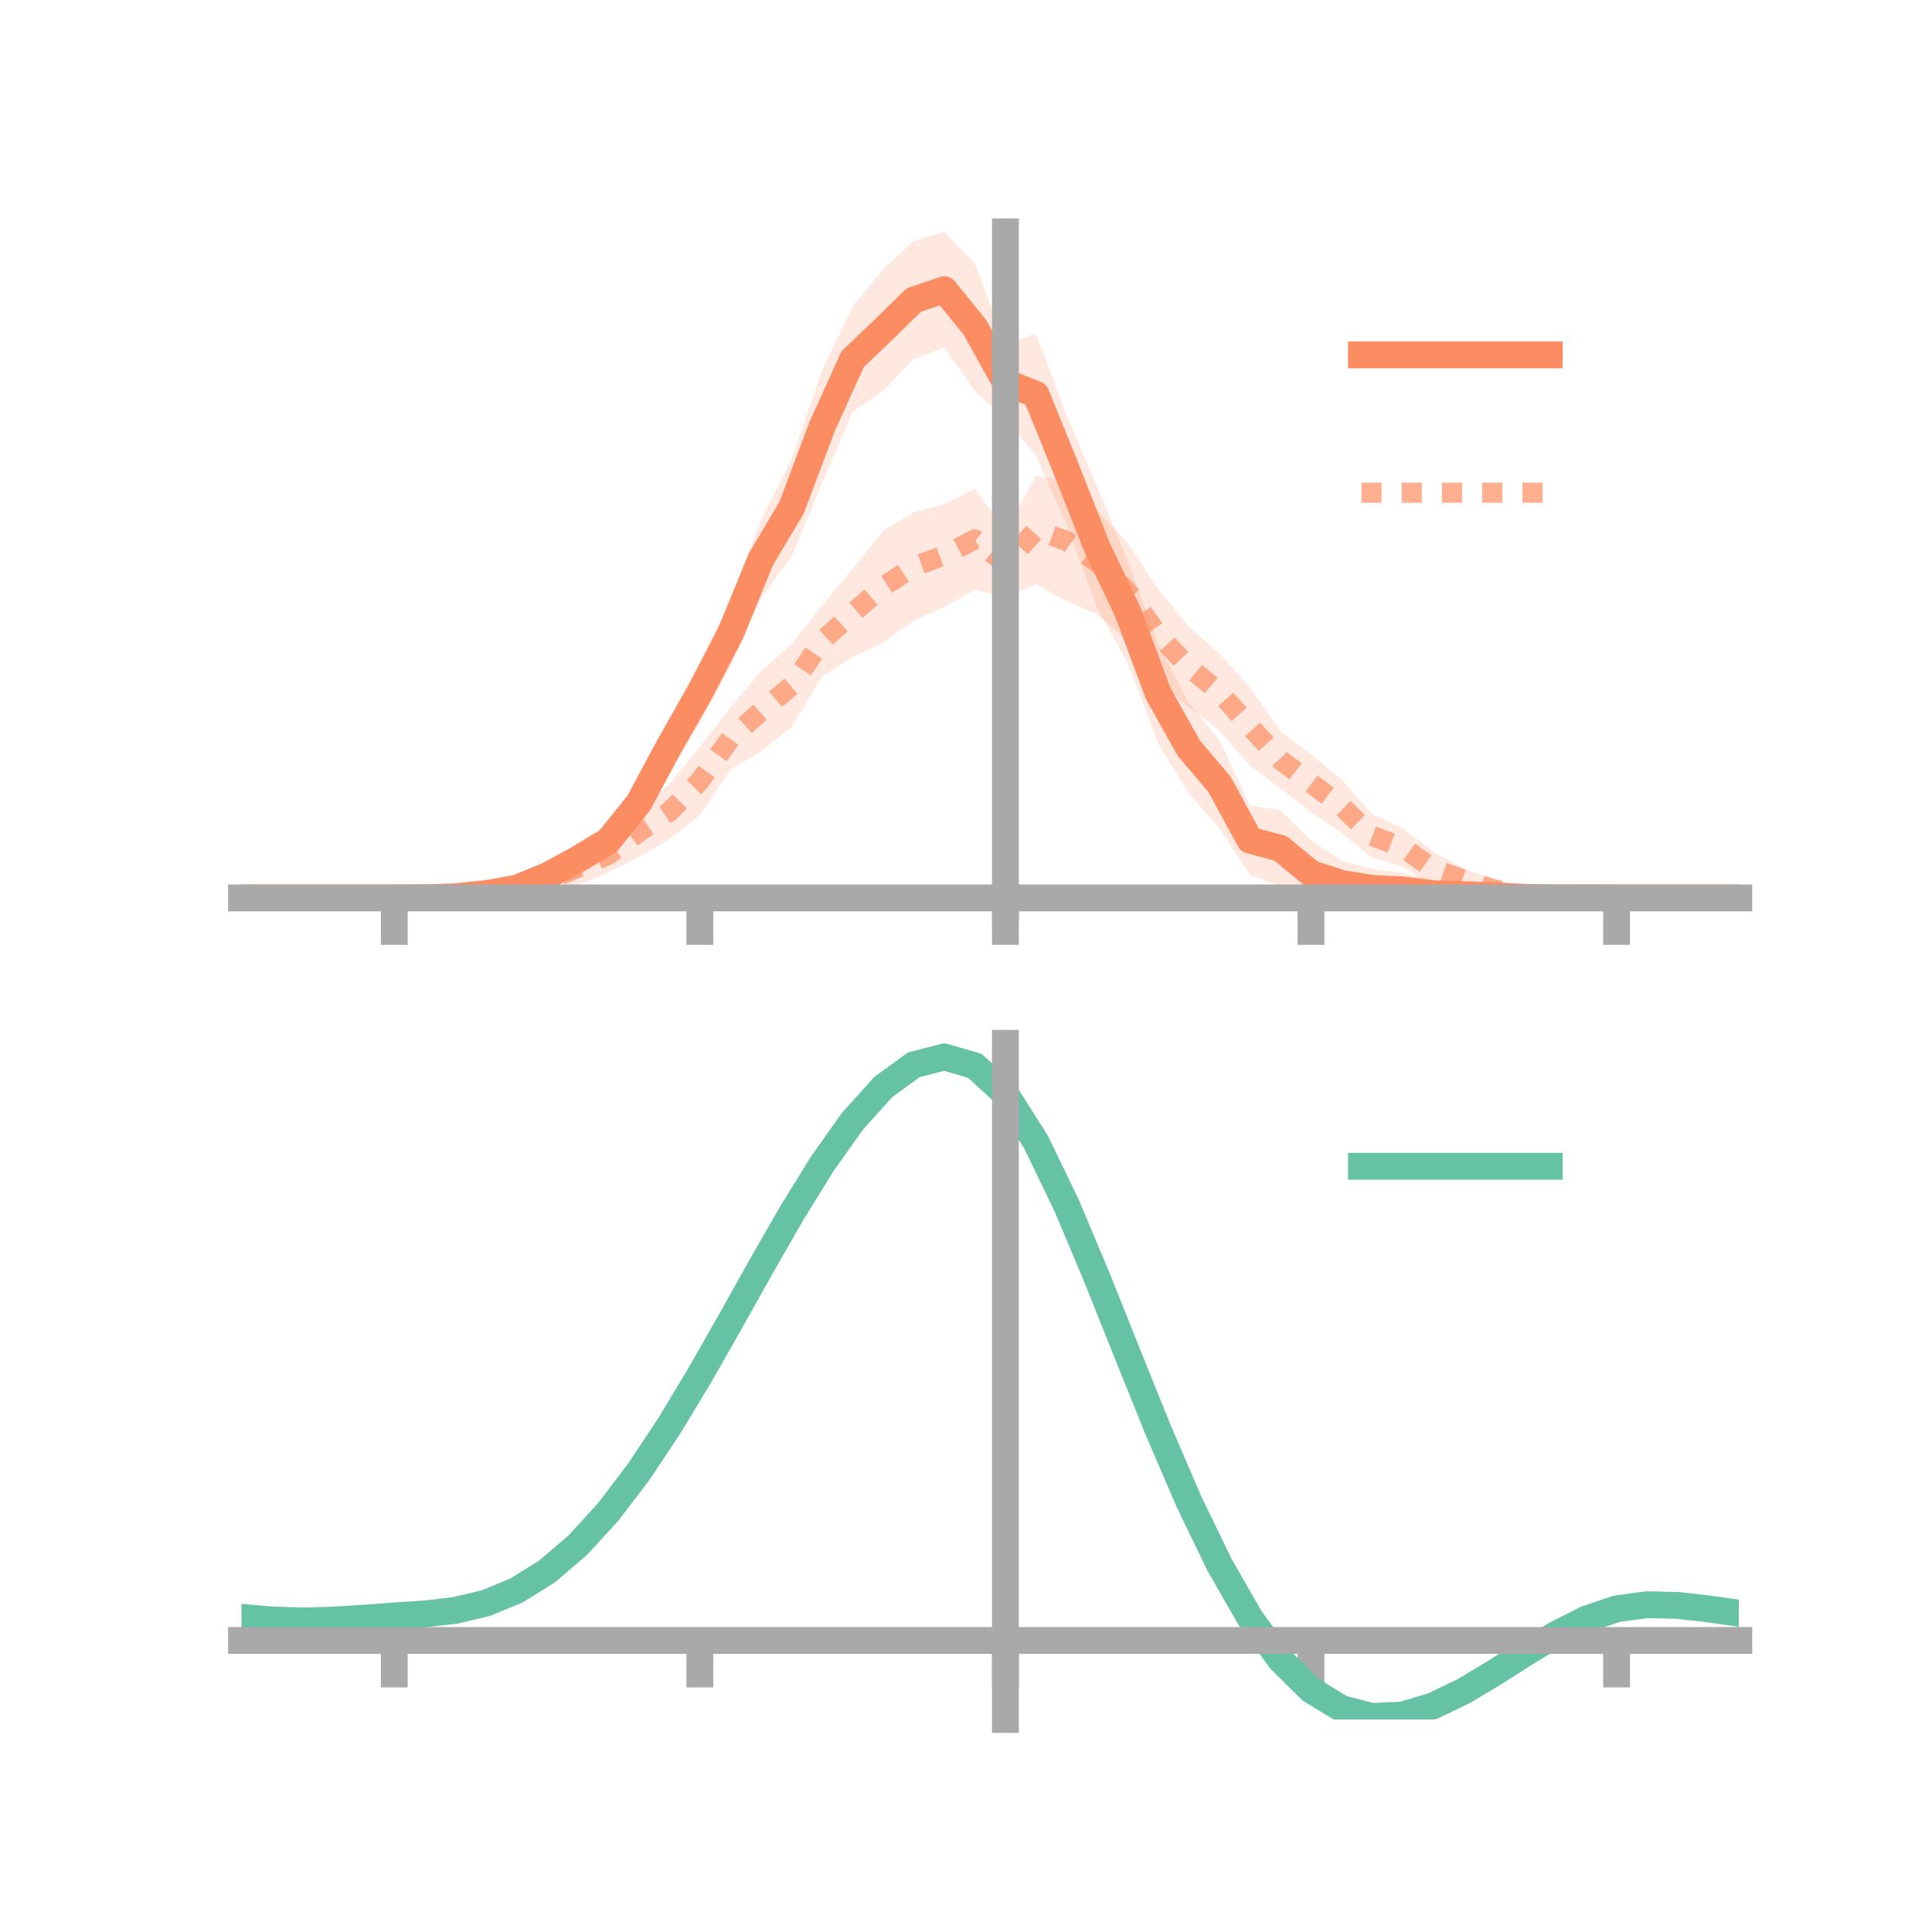 <?xml version="1.0" encoding="utf-8" standalone="no"?>
<!DOCTYPE svg PUBLIC "-//W3C//DTD SVG 1.1//EN"
  "http://www.w3.org/Graphics/SVG/1.1/DTD/svg11.dtd">
<!-- Created with matplotlib (https://matplotlib.org/) -->
<svg height="144pt" version="1.1" viewBox="0 0 144 144" width="144pt" xmlns="http://www.w3.org/2000/svg" xmlns:xlink="http://www.w3.org/1999/xlink">
 <defs>
  <style type="text/css">*{stroke-linecap:butt;stroke-linejoin:round;}</style>
 </defs>
 <g id="figure_1">
  <g id="patch_1">
   <path d="M 0 144 
L 144 144 
L 144 0 
L 0 0 
z
" style="fill:none;"/>
  </g>
  <g id="axes_1">
   <g id="patch_2">
    <path d="M 18 67.68 
L 129.6 67.68 
L 129.6 17.28 
L 18 17.28 
z
" style="fill:none;"/>
   </g>
   <g id="PolyCollection_1">
    <path clip-path="url(#pd0eb37a07a)" d="M 18 66.924 
L 18 66.924 
L 20.278 66.924 
L 22.555 66.924 
L 24.833 66.924 
L 27.11 66.924 
L 29.388 66.923 
L 31.665 66.82 
L 33.943 66.652 
L 36.22 66.254 
L 38.498 65.724 
L 40.776 64.498 
L 43.053 62.795 
L 45.331 61.402 
L 47.608 58.223 
L 49.886 53.524 
L 52.163 49.341 
L 54.441 44.748 
L 56.718 38.765 
L 58.996 34.218 
L 61.273 27.589 
L 63.551 22.838 
L 65.829 20.072 
L 68.106 17.968 
L 70.384 17.28 
L 72.661 19.64 
L 74.939 25.705 
L 77.216 24.874 
L 79.494 30.961 
L 81.771 36.283 
L 84.049 41.788 
L 86.327 47.966 
L 88.604 52.399 
L 90.882 55.146 
L 93.159 60.043 
L 95.437 60.391 
L 97.714 62.647 
L 99.992 64.15 
L 102.269 64.774 
L 104.547 65.071 
L 106.824 65.56 
L 109.102 65.969 
L 111.38 66.279 
L 113.657 66.554 
L 115.935 66.748 
L 118.212 66.838 
L 120.49 66.922 
L 122.767 66.924 
L 125.045 66.924 
L 127.322 66.924 
L 129.6 66.924 
L 129.6 66.924 
L 129.6 66.924 
L 127.322 66.924 
L 125.045 66.924 
L 122.767 66.924 
L 120.49 66.927 
L 118.212 66.995 
L 115.935 67.097 
L 113.657 67.214 
L 111.38 67.262 
L 109.102 67.395 
L 106.824 67.68 
L 104.547 67.583 
L 102.269 67.667 
L 99.992 67.544 
L 97.714 67.559 
L 95.437 66.065 
L 93.159 65.2 
L 90.882 61.737 
L 88.604 59.123 
L 86.327 55.419 
L 84.049 49.389 
L 81.771 45.327 
L 79.494 39.089 
L 77.216 33.923 
L 74.939 31.276 
L 72.661 29.145 
L 70.384 25.895 
L 68.106 26.766 
L 65.829 29.117 
L 63.551 30.703 
L 61.273 36.012 
L 58.996 41.477 
L 56.718 44.579 
L 54.441 49.691 
L 52.163 53.88 
L 49.886 57.681 
L 47.608 61.473 
L 45.331 63.973 
L 43.053 65.302 
L 40.776 66.056 
L 38.498 66.693 
L 36.22 66.951 
L 33.943 67.026 
L 31.665 67.008 
L 29.388 66.925 
L 27.11 66.924 
L 24.833 66.924 
L 22.555 66.924 
L 20.278 66.924 
L 18 66.924 
z
" style="fill:#fc8d62;fill-opacity:0.2;"/>
   </g>
   <g id="PolyCollection_2">
    <path clip-path="url(#pd0eb37a07a)" d="M 18 66.924 
L 18 66.924 
L 20.278 66.924 
L 22.555 66.924 
L 24.833 66.924 
L 27.11 66.924 
L 29.388 66.924 
L 31.665 66.846 
L 33.943 66.562 
L 36.22 66.196 
L 38.498 65.4 
L 40.776 64.658 
L 43.053 63.38 
L 45.331 62.381 
L 47.608 60.177 
L 49.886 58.454 
L 52.163 55.653 
L 54.441 52.736 
L 56.718 50.027 
L 58.996 48.024 
L 61.273 45.142 
L 63.551 42.406 
L 65.829 39.551 
L 68.106 38.187 
L 70.384 37.573 
L 72.661 36.423 
L 74.939 39.59 
L 77.216 35.474 
L 79.494 35.848 
L 81.771 38.027 
L 84.049 40.446 
L 86.327 43.91 
L 88.604 46.711 
L 90.882 48.715 
L 93.159 51.223 
L 95.437 54.515 
L 97.714 56.215 
L 99.992 58.093 
L 102.269 60.681 
L 104.547 61.721 
L 106.824 63.478 
L 109.102 64.731 
L 111.38 65.585 
L 113.657 66.264 
L 115.935 66.699 
L 118.212 66.852 
L 120.49 66.924 
L 122.767 66.924 
L 125.045 66.924 
L 127.322 66.924 
L 129.6 66.924 
L 129.6 66.924 
L 129.6 66.924 
L 127.322 66.924 
L 125.045 66.924 
L 122.767 66.924 
L 120.49 66.925 
L 118.212 66.981 
L 115.935 67.053 
L 113.657 67.029 
L 111.38 67.007 
L 109.102 66.426 
L 106.824 66.035 
L 104.547 64.594 
L 102.269 63.926 
L 99.992 62.089 
L 97.714 60.524 
L 95.437 58.756 
L 93.159 57.063 
L 90.882 54.462 
L 88.604 52.698 
L 86.327 50.722 
L 84.049 47.762 
L 81.771 45.796 
L 79.494 44.789 
L 77.216 43.564 
L 74.939 44.489 
L 72.661 43.981 
L 70.384 45.22 
L 68.106 46.284 
L 65.829 47.897 
L 63.551 48.979 
L 61.273 50.428 
L 58.996 54.212 
L 56.718 56.007 
L 54.441 57.367 
L 52.163 60.764 
L 49.886 62.565 
L 47.608 63.866 
L 45.331 65.047 
L 43.053 65.985 
L 40.776 66.615 
L 38.498 66.816 
L 36.22 66.999 
L 33.943 67.032 
L 31.665 66.979 
L 29.388 66.924 
L 27.11 66.924 
L 24.833 66.924 
L 22.555 66.924 
L 20.278 66.924 
L 18 66.924 
z
" style="fill:#fc8d62;fill-opacity:0.2;"/>
   </g>
   <g id="matplotlib.axis_1">
    <g id="xtick_1">
     <g id="line2d_1">
      <defs>
       <path d="M 0 0 
L 0 3.5 
" id="m65af0cced4" style="stroke:#a9a9a9;stroke-width:2;"/>
      </defs>
      <g>
       <use style="fill:#a9a9a9;stroke:#a9a9a9;stroke-width:2;" x="29.388" xlink:href="#m65af0cced4" y="66.924"/>
      </g>
     </g>
    </g>
    <g id="xtick_2">
     <g id="line2d_2">
      <g>
       <use style="fill:#a9a9a9;stroke:#a9a9a9;stroke-width:2;" x="52.163" xlink:href="#m65af0cced4" y="66.924"/>
      </g>
     </g>
    </g>
    <g id="xtick_3">
     <g id="line2d_3">
      <g>
       <use style="fill:#a9a9a9;stroke:#a9a9a9;stroke-width:2;" x="74.939" xlink:href="#m65af0cced4" y="66.924"/>
      </g>
     </g>
    </g>
    <g id="xtick_4">
     <g id="line2d_4">
      <g>
       <use style="fill:#a9a9a9;stroke:#a9a9a9;stroke-width:2;" x="97.714" xlink:href="#m65af0cced4" y="66.924"/>
      </g>
     </g>
    </g>
    <g id="xtick_5">
     <g id="line2d_5">
      <g>
       <use style="fill:#a9a9a9;stroke:#a9a9a9;stroke-width:2;" x="120.49" xlink:href="#m65af0cced4" y="66.924"/>
      </g>
     </g>
    </g>
   </g>
   <g id="matplotlib.axis_2"/>
   <g id="line2d_6">
    <path clip-path="url(#pd0eb37a07a)" d="M 18 66.924 
L 20.278 66.924 
L 22.555 66.924 
L 24.833 66.924 
L 27.11 66.924 
L 29.388 66.924 
L 31.665 66.914 
L 33.943 66.839 
L 36.22 66.603 
L 38.498 66.208 
L 40.776 65.277 
L 43.053 64.048 
L 45.331 62.688 
L 47.608 59.848 
L 49.886 55.602 
L 52.163 51.611 
L 54.441 47.22 
L 56.718 41.672 
L 58.996 37.848 
L 61.273 31.8 
L 63.551 26.771 
L 65.829 24.594 
L 68.106 22.367 
L 70.384 21.588 
L 72.661 24.392 
L 74.939 28.49 
L 77.216 29.399 
L 79.494 35.025 
L 81.771 40.805 
L 84.049 45.588 
L 86.327 51.692 
L 88.604 55.761 
L 90.882 58.441 
L 93.159 62.622 
L 95.437 63.228 
L 97.714 65.103 
L 99.992 65.847 
L 102.269 66.221 
L 104.547 66.327 
L 106.824 66.62 
L 109.102 66.682 
L 111.38 66.77 
L 113.657 66.884 
L 115.935 66.923 
L 118.212 66.916 
L 120.49 66.925 
L 122.767 66.924 
L 125.045 66.924 
L 127.322 66.924 
L 129.6 66.924 
" style="fill:none;stroke:#fc8d62;stroke-linecap:square;stroke-width:2;"/>
   </g>
   <g id="line2d_7">
    <path clip-path="url(#pd0eb37a07a)" d="M 18 66.924 
L 20.278 66.924 
L 22.555 66.924 
L 24.833 66.924 
L 27.11 66.924 
L 29.388 66.924 
L 31.665 66.912 
L 33.943 66.797 
L 36.22 66.597 
L 38.498 66.108 
L 40.776 65.637 
L 43.053 64.682 
L 45.331 63.714 
L 47.608 62.021 
L 49.886 60.509 
L 52.163 58.209 
L 54.441 55.052 
L 56.718 53.017 
L 58.996 51.118 
L 61.273 47.785 
L 63.551 45.693 
L 65.829 43.724 
L 68.106 42.236 
L 70.384 41.396 
L 72.661 40.202 
L 74.939 42.039 
L 77.216 39.519 
L 79.494 40.319 
L 81.771 41.912 
L 84.049 44.104 
L 86.327 47.316 
L 88.604 49.705 
L 90.882 51.588 
L 93.159 54.143 
L 95.437 56.636 
L 97.714 58.37 
L 99.992 60.091 
L 102.269 62.303 
L 104.547 63.158 
L 106.824 64.757 
L 109.102 65.578 
L 111.38 66.296 
L 113.657 66.646 
L 115.935 66.876 
L 118.212 66.917 
L 120.49 66.924 
L 122.767 66.924 
L 125.045 66.924 
L 127.322 66.924 
L 129.6 66.924 
" style="fill:none;stroke:#fc8d62;stroke-dasharray:1.5,1.5;stroke-dashoffset:0;stroke-opacity:0.7;stroke-width:1.5;"/>
   </g>
   <g id="patch_3">
    <path d="M 74.939 67.68 
L 74.939 17.28 
" style="fill:none;stroke:#a9a9a9;stroke-linecap:square;stroke-linejoin:miter;stroke-width:2;"/>
   </g>
   <g id="patch_4">
    <path d="M 129.6 67.68 
L 129.6 17.28 
" style="fill:none;"/>
   </g>
   <g id="patch_5">
    <path d="M 18 66.924 
L 129.6 66.924 
" style="fill:none;stroke:#a9a9a9;stroke-linecap:square;stroke-linejoin:miter;stroke-width:2;"/>
   </g>
   <g id="patch_6">
    <path d="M 18 17.28 
L 129.6 17.28 
" style="fill:none;"/>
   </g>
   <g id="legend_1">
    <g id="line2d_8">
     <path d="M 101.475 26.449 
L 115.475 26.449 
" style="fill:none;stroke:#fc8d62;stroke-linecap:square;stroke-width:2;"/>
    </g>
    <g id="line2d_9"/>
    <g id="text_1">
     <!--   -->
     <g transform="translate(121.075 28.899)scale(0.07 -0.07)">
      <defs>
       <path id="DejaVuSans-32"/>
      </defs>
      <use xlink:href="#DejaVuSans-32"/>
     </g>
    </g>
    <g id="line2d_10">
     <path d="M 101.475 36.724 
L 115.475 36.724 
" style="fill:none;stroke:#fc8d62;stroke-dasharray:1.5,1.5;stroke-dashoffset:0;stroke-opacity:0.7;stroke-width:1.5;"/>
    </g>
    <g id="line2d_11"/>
    <g id="text_2">
     <!--   -->
     <g transform="translate(121.075 39.174)scale(0.07 -0.07)">
      <use xlink:href="#DejaVuSans-32"/>
     </g>
    </g>
   </g>
  </g>
  <g id="axes_2">
   <g id="patch_7">
    <path d="M 18 128.16 
L 129.6 128.16 
L 129.6 77.76 
L 18 77.76 
z
" style="fill:none;"/>
   </g>
   <g id="PolyCollection_3">
    <path clip-path="url(#p86288140de)" d="M 18 120.584 
L 18 120.502 
L 20.278 120.713 
L 22.555 120.785 
L 24.833 120.722 
L 27.11 120.566 
L 29.388 120.389 
L 31.665 120.235 
L 33.943 119.963 
L 36.22 119.415 
L 38.498 118.464 
L 40.776 117.019 
L 43.053 115.029 
L 45.331 112.485 
L 47.608 109.418 
L 49.886 105.897 
L 52.163 102.021 
L 54.441 97.921 
L 56.718 93.75 
L 58.996 89.684 
L 61.273 85.912 
L 63.551 82.632 
L 65.829 80.047 
L 68.106 78.358 
L 70.384 77.76 
L 72.661 78.439 
L 74.939 80.562 
L 77.216 84.208 
L 79.494 88.998 
L 81.771 94.497 
L 84.049 100.298 
L 86.327 106.041 
L 88.604 111.43 
L 90.882 116.228 
L 93.159 120.268 
L 95.437 123.447 
L 97.714 125.725 
L 99.992 127.124 
L 102.269 127.717 
L 104.547 127.611 
L 106.824 126.942 
L 109.102 125.86 
L 111.38 124.525 
L 113.657 123.099 
L 115.935 121.74 
L 118.212 120.6 
L 120.49 119.829 
L 122.767 119.526 
L 125.045 119.583 
L 127.322 119.848 
L 129.6 120.19 
L 129.6 120.299 
L 129.6 120.299 
L 127.322 119.982 
L 125.045 119.735 
L 122.767 119.686 
L 120.49 119.993 
L 118.212 120.774 
L 115.935 121.945 
L 113.657 123.355 
L 111.38 124.837 
L 109.102 126.224 
L 106.824 127.347 
L 104.547 128.041 
L 102.269 128.16 
L 99.992 127.577 
L 97.714 126.2 
L 95.437 123.975 
L 93.159 120.892 
L 90.882 116.988 
L 88.604 112.356 
L 86.327 107.154 
L 84.049 101.603 
L 81.771 95.992 
L 79.494 90.668 
L 77.216 86.027 
L 74.939 82.495 
L 72.661 80.445 
L 70.384 79.793 
L 68.106 80.372 
L 65.829 81.997 
L 63.551 84.477 
L 61.273 87.616 
L 58.996 91.219 
L 56.718 95.094 
L 54.441 99.063 
L 52.163 102.96 
L 49.886 106.641 
L 47.608 109.984 
L 45.331 112.899 
L 43.053 115.324 
L 40.776 117.231 
L 38.498 118.628 
L 36.22 119.556 
L 33.943 120.091 
L 31.665 120.352 
L 29.388 120.495 
L 27.11 120.656 
L 24.833 120.793 
L 22.555 120.843 
L 20.278 120.775 
L 18 120.584 
z
" style="fill:#66c2a5;fill-opacity:0.2;"/>
   </g>
   <g id="matplotlib.axis_3">
    <g id="xtick_6">
     <g id="line2d_12">
      <g>
       <use style="fill:#a9a9a9;stroke:#a9a9a9;stroke-width:2;" x="29.388" xlink:href="#m65af0cced4" y="122.272"/>
      </g>
     </g>
    </g>
    <g id="xtick_7">
     <g id="line2d_13">
      <g>
       <use style="fill:#a9a9a9;stroke:#a9a9a9;stroke-width:2;" x="52.163" xlink:href="#m65af0cced4" y="122.272"/>
      </g>
     </g>
    </g>
    <g id="xtick_8">
     <g id="line2d_14">
      <g>
       <use style="fill:#a9a9a9;stroke:#a9a9a9;stroke-width:2;" x="74.939" xlink:href="#m65af0cced4" y="122.272"/>
      </g>
     </g>
    </g>
    <g id="xtick_9">
     <g id="line2d_15">
      <g>
       <use style="fill:#a9a9a9;stroke:#a9a9a9;stroke-width:2;" x="97.714" xlink:href="#m65af0cced4" y="122.272"/>
      </g>
     </g>
    </g>
    <g id="xtick_10">
     <g id="line2d_16">
      <g>
       <use style="fill:#a9a9a9;stroke:#a9a9a9;stroke-width:2;" x="120.49" xlink:href="#m65af0cced4" y="122.272"/>
      </g>
     </g>
    </g>
   </g>
   <g id="matplotlib.axis_4"/>
   <g id="line2d_17">
    <path clip-path="url(#p86288140de)" d="M 18 120.543 
L 20.278 120.744 
L 22.555 120.814 
L 24.833 120.757 
L 27.11 120.611 
L 29.388 120.442 
L 31.665 120.293 
L 33.943 120.027 
L 36.22 119.485 
L 38.498 118.546 
L 40.776 117.125 
L 43.053 115.176 
L 45.331 112.692 
L 47.608 109.701 
L 49.886 106.269 
L 52.163 102.491 
L 54.441 98.492 
L 56.718 94.422 
L 58.996 90.451 
L 61.273 86.764 
L 63.551 83.555 
L 65.829 81.022 
L 68.106 79.365 
L 70.384 78.777 
L 72.661 79.442 
L 74.939 81.528 
L 77.216 85.117 
L 79.494 89.833 
L 81.771 95.245 
L 84.049 100.95 
L 86.327 106.597 
L 88.604 111.893 
L 90.882 116.608 
L 93.159 120.58 
L 95.437 123.711 
L 97.714 125.963 
L 99.992 127.351 
L 102.269 127.938 
L 104.547 127.826 
L 106.824 127.144 
L 109.102 126.042 
L 111.38 124.681 
L 113.657 123.227 
L 115.935 121.843 
L 118.212 120.687 
L 120.49 119.911 
L 122.767 119.606 
L 125.045 119.659 
L 127.322 119.915 
L 129.6 120.244 
" style="fill:none;stroke:#66c2a5;stroke-linecap:square;stroke-width:2;"/>
   </g>
   <g id="patch_8">
    <path d="M 74.939 128.16 
L 74.939 77.76 
" style="fill:none;stroke:#a9a9a9;stroke-linecap:square;stroke-linejoin:miter;stroke-width:2;"/>
   </g>
   <g id="patch_9">
    <path d="M 129.6 128.16 
L 129.6 77.76 
" style="fill:none;"/>
   </g>
   <g id="patch_10">
    <path d="M 18 122.272 
L 129.6 122.272 
" style="fill:none;stroke:#a9a9a9;stroke-linecap:square;stroke-linejoin:miter;stroke-width:2;"/>
   </g>
   <g id="patch_11">
    <path d="M 18 77.76 
L 129.6 77.76 
" style="fill:none;"/>
   </g>
   <g id="legend_2">
    <g id="line2d_18">
     <path d="M 101.475 86.929 
L 115.475 86.929 
" style="fill:none;stroke:#66c2a5;stroke-linecap:square;stroke-width:2;"/>
    </g>
    <g id="line2d_19"/>
    <g id="text_3">
     <!--   -->
     <g transform="translate(121.075 89.379)scale(0.07 -0.07)">
      <use xlink:href="#DejaVuSans-32"/>
     </g>
    </g>
   </g>
  </g>
 </g>
 <defs>
  <clipPath id="pd0eb37a07a">
   <rect height="50.4" width="111.6" x="18" y="17.28"/>
  </clipPath>
  <clipPath id="p86288140de">
   <rect height="50.4" width="111.6" x="18" y="77.76"/>
  </clipPath>
 </defs>
</svg>
